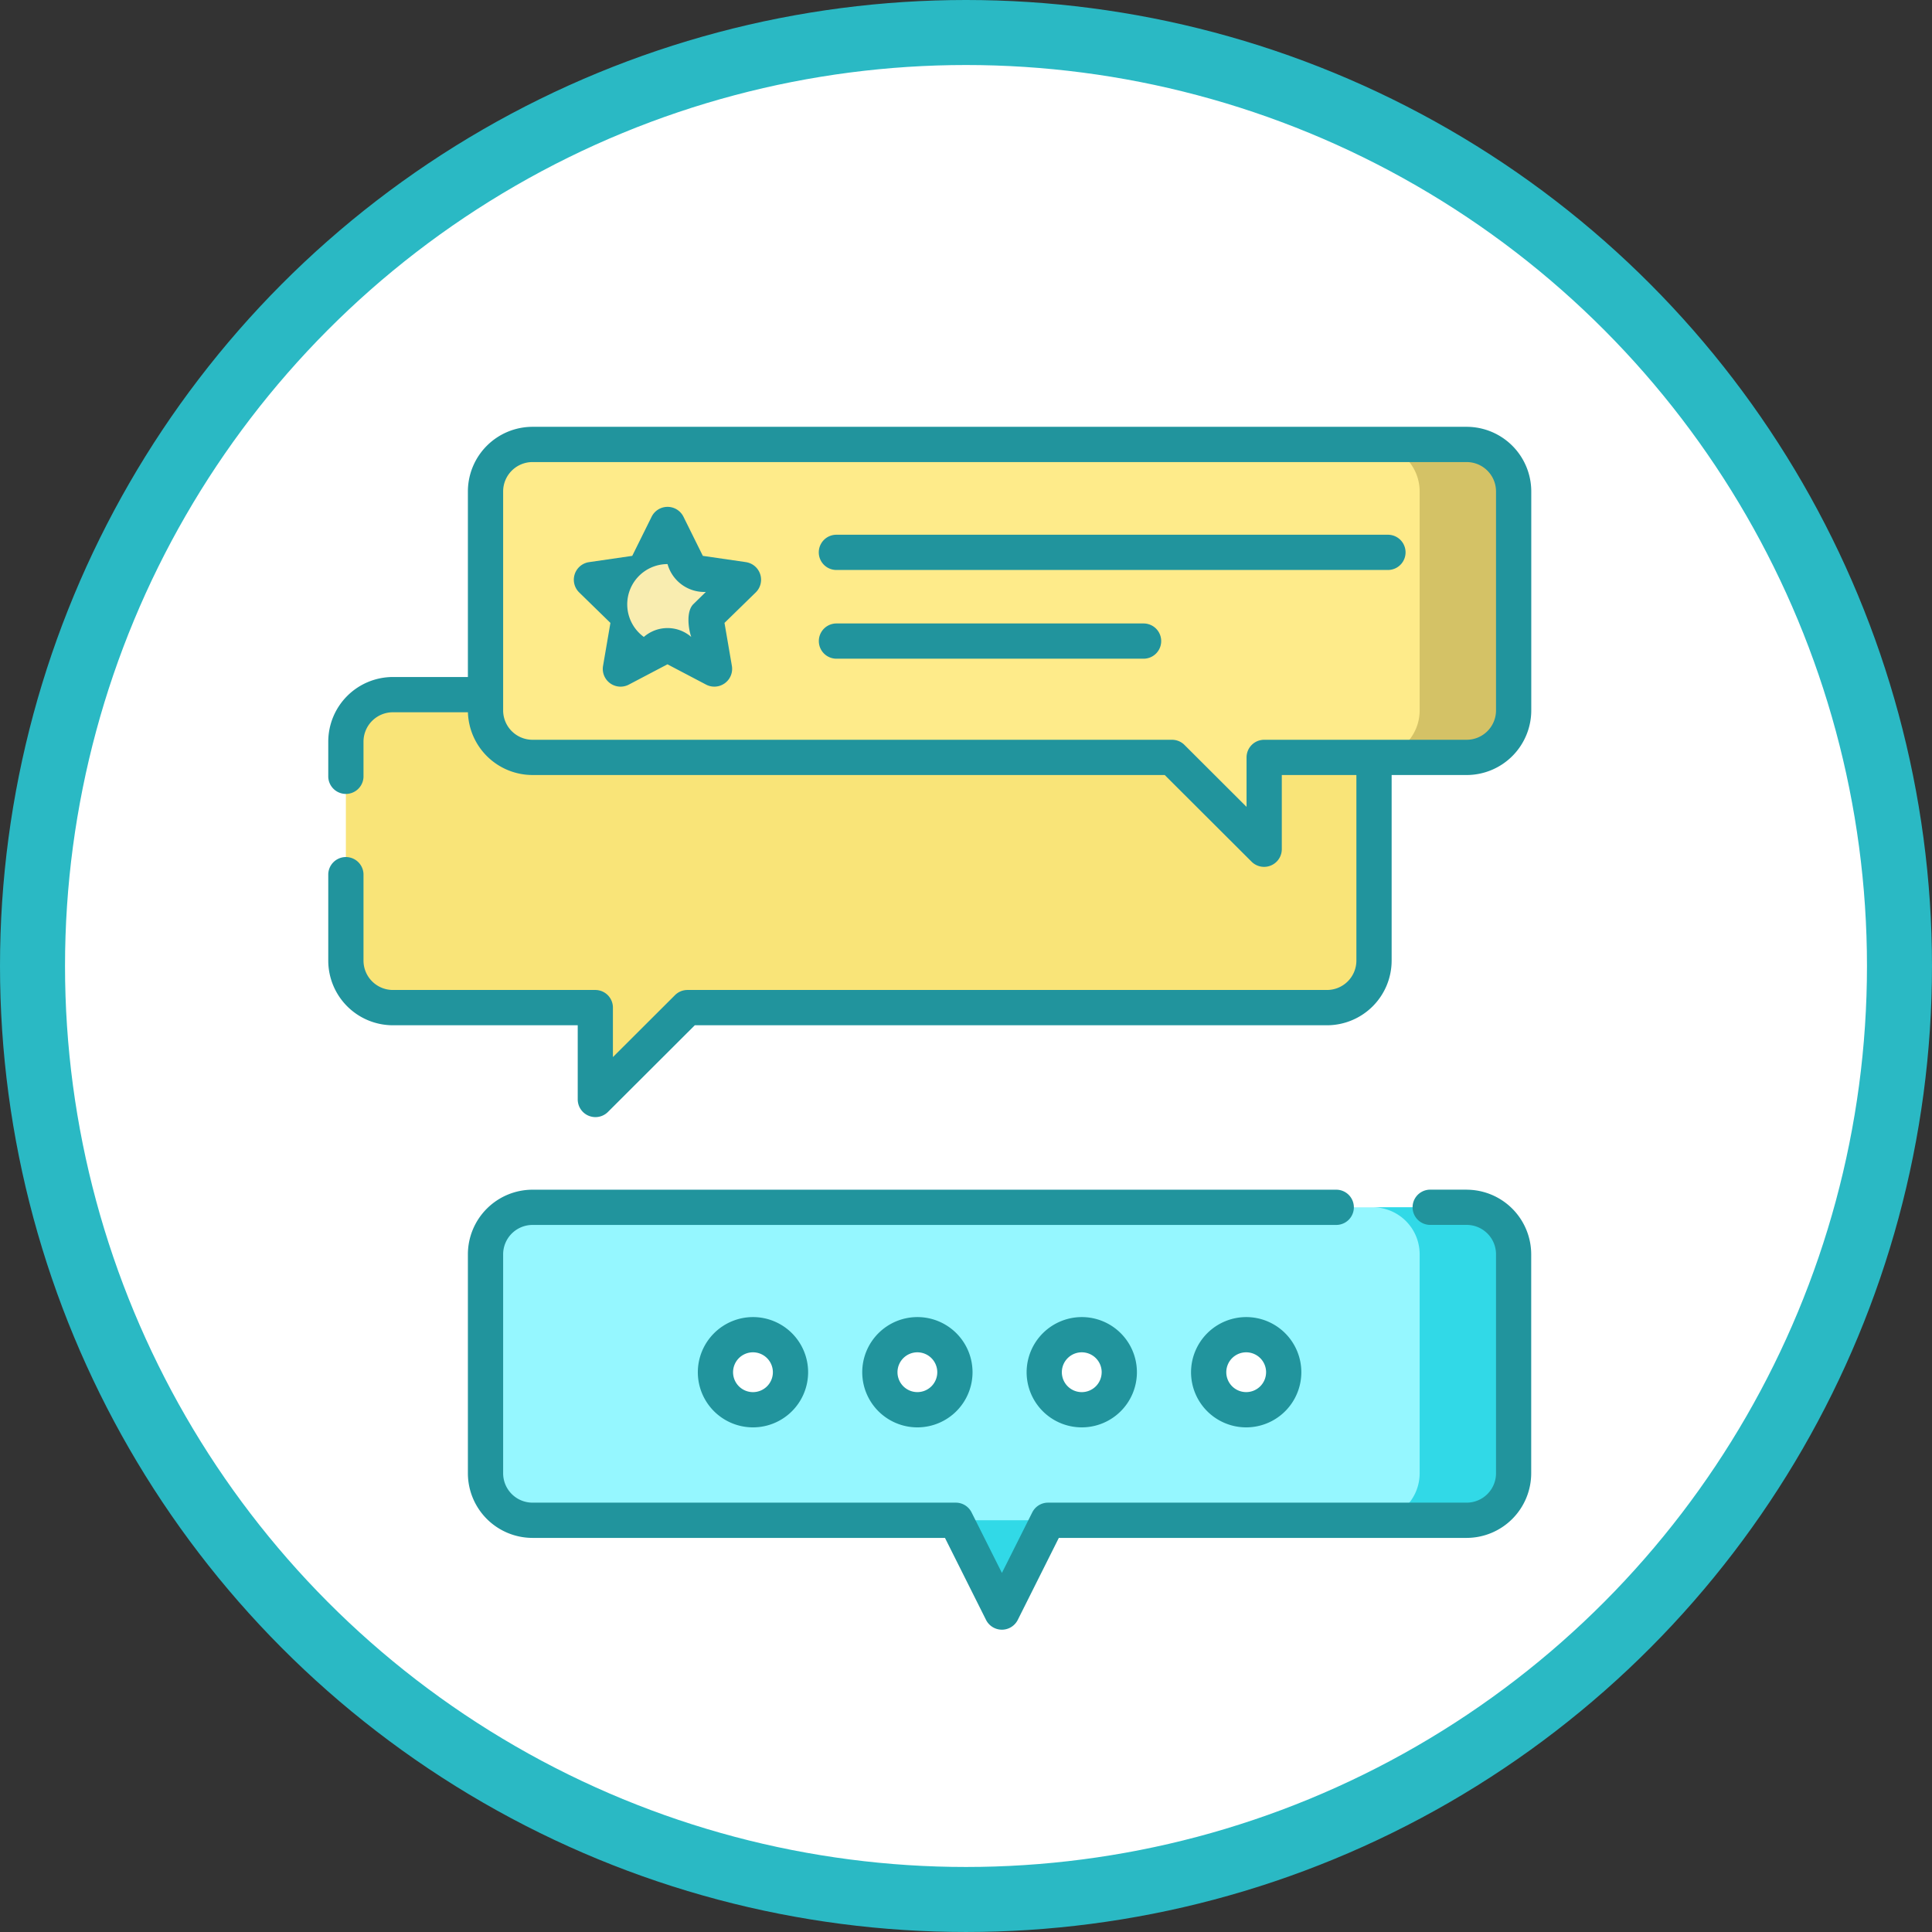 <svg xmlns="http://www.w3.org/2000/svg" width="178.297" height="178.296" viewBox="0 0 178.297 178.296">
  <rect x="0" y="0" width="178.297" height="178.296" fill="#333333" stroke="none"/>
  <g id="Grupo_61521" data-name="Grupo 61521" transform="translate(-359.957 -4402.536)">
    <circle id="Elipse_4206" data-name="Elipse 4206" cx="86.148" cy="86.148" r="86.148" transform="translate(362.957 4405.536)" fill="#fff" stroke="#2ab9c4" stroke-miterlimit="10" stroke-width="6"/>
    <g id="Grupo_60498" data-name="Grupo 60498">
      <g id="Grupo_60497" data-name="Grupo 60497">
        <path id="Trazado_109823" data-name="Trazado 109823" d="M486.759,4466.642v24.545a4.336,4.336,0,0,1-4.336,4.336H423.4l-8.505,8.488v-8.488H396.214a4.336,4.336,0,0,1-4.337-4.336v-20.209a4.336,4.336,0,0,1,4.337-4.336Z" fill="#f9e478"/>
        <path id="Trazado_109824" data-name="Trazado 109824" d="M404.763,4447.888V4468.1a4.337,4.337,0,0,0,4.337,4.337h59.018l8.5,8.487v-8.487h18.686a4.337,4.337,0,0,0,4.337-4.337v-20.208a4.338,4.338,0,0,0-4.337-4.337H409.1A4.338,4.338,0,0,0,404.763,4447.888Z" fill="#feeb8a"/>
        <g id="Grupo_60492" data-name="Grupo 60492">
          <path id="Trazado_109825" data-name="Trazado 109825" d="M495.309,4443.551h-8.674a4.337,4.337,0,0,1,4.337,4.337V4468.1a4.337,4.337,0,0,1-4.337,4.337h8.674a4.337,4.337,0,0,0,4.337-4.337v-20.208A4.338,4.338,0,0,0,495.309,4443.551Z" fill="#d4c266"/>
        </g>
        <path id="Trazado_109826" data-name="Trazado 109826" d="M499.646,4518.288V4538.5a4.337,4.337,0,0,1-4.337,4.337H456.674l-4.253,8.487-4.252-8.487H409.1a4.337,4.337,0,0,1-4.337-4.337v-20.208a4.337,4.337,0,0,1,4.337-4.337h86.209a4.337,4.337,0,0,1,4.337,4.337Z" fill="#95f7ff"/>
        <g id="Grupo_60493" data-name="Grupo 60493">
          <path id="Trazado_109827" data-name="Trazado 109827" d="M452.421,4551.32l4.253-8.487h-8.505Z" fill="#31d9e7"/>
          <path id="Trazado_109828" data-name="Trazado 109828" d="M495.309,4513.951h-8.674a4.336,4.336,0,0,1,4.337,4.337V4538.5a4.337,4.337,0,0,1-4.337,4.337h8.674a4.337,4.337,0,0,0,4.337-4.337v-20.208A4.337,4.337,0,0,0,495.309,4513.951Z" fill="#31d9e7"/>
        </g>
        <g id="Grupo_60494" data-name="Grupo 60494">
          <circle id="Elipse_4209" data-name="Elipse 4209" cx="3.463" cy="3.463" r="3.463" transform="translate(425.984 4525.71)" fill="#fff"/>
          <circle id="Elipse_4210" data-name="Elipse 4210" cx="3.463" cy="3.463" r="3.463" transform="translate(441.156 4525.71)" fill="#fff"/>
          <circle id="Elipse_4211" data-name="Elipse 4211" cx="3.463" cy="3.463" r="3.463" transform="translate(456.328 4525.71)" fill="#fff"/>
          <circle id="Elipse_4212" data-name="Elipse 4212" cx="3.463" cy="3.463" r="3.463" transform="translate(471.5 4525.71)" fill="#fff"/>
        </g>
        <g id="Grupo_60495" data-name="Grupo 60495">
          <path id="Trazado_109829" data-name="Trazado 109829" d="M421.567,4450.921l2.173,4.4,4.86.705-3.517,3.425.83,4.837-4.346-2.283-4.347,2.283.83-4.837-3.516-3.425,4.86-.705Z" fill="#f9edb0"/>
        </g>
        <g id="Grupo_60496" data-name="Grupo 60496">
          <path id="Trazado_109830" data-name="Trazado 109830" d="M495.309,4441.925H409.1a5.97,5.97,0,0,0-5.963,5.963v17.127h-6.923a5.97,5.97,0,0,0-5.963,5.963v3.256a1.627,1.627,0,0,0,3.252,0v-3.256a2.714,2.714,0,0,1,2.711-2.71h6.926a5.97,5.97,0,0,0,5.96,5.791h58.345l8.029,8.012a1.634,1.634,0,0,0,2.775-1.151v-6.861h6.884v17.127a2.714,2.714,0,0,1-2.711,2.711H423.4a1.627,1.627,0,0,0-1.149.475l-5.73,5.718v-4.567a1.626,1.626,0,0,0-1.626-1.626H396.214a2.714,2.714,0,0,1-2.711-2.71V4483.2a1.627,1.627,0,0,0-3.252,0v7.991a5.97,5.97,0,0,0,5.963,5.963h17.059v6.861a1.635,1.635,0,0,0,2.776,1.151l8.028-8.012h58.345a5.97,5.97,0,0,0,5.964-5.963V4474.06h6.923a5.97,5.97,0,0,0,5.963-5.964v-20.208a5.97,5.97,0,0,0-5.963-5.963Zm2.71,26.171a2.713,2.713,0,0,1-2.71,2.711H476.623a1.626,1.626,0,0,0-1.626,1.626V4477l-5.73-5.718a1.627,1.627,0,0,0-1.149-.475H409.1a2.714,2.714,0,0,1-2.71-2.711v-20.208a2.713,2.713,0,0,1,2.71-2.71h86.209a2.712,2.712,0,0,1,2.71,2.71Z" fill="#21949d"/>
          <path id="Trazado_109831" data-name="Trazado 109831" d="M495.309,4512.325h-3.364a1.626,1.626,0,1,0,0,3.252h3.364a2.713,2.713,0,0,1,2.71,2.711V4538.5a2.713,2.713,0,0,1-2.71,2.71H456.674a1.627,1.627,0,0,0-1.454.9l-2.8,5.586-2.8-5.586a1.627,1.627,0,0,0-1.454-.9H409.1a2.713,2.713,0,0,1-2.71-2.71v-20.208a2.714,2.714,0,0,1,2.71-2.711h74.174a1.626,1.626,0,1,0,0-3.252H409.1a5.97,5.97,0,0,0-5.963,5.963V4538.5a5.97,5.97,0,0,0,5.963,5.963h38.065l3.8,7.589a1.639,1.639,0,0,0,2.907,0l3.8-7.589h37.631a5.97,5.97,0,0,0,5.963-5.963v-20.208a5.97,5.97,0,0,0-5.963-5.963Z" fill="#21949d"/>
          <path id="Trazado_109832" data-name="Trazado 109832" d="M424.357,4529.173a5.089,5.089,0,1,0,5.089-5.089A5.1,5.1,0,0,0,424.357,4529.173Zm6.926,0a1.837,1.837,0,1,1-1.837-1.837A1.839,1.839,0,0,1,431.283,4529.173Z" fill="#21949d"/>
          <path id="Trazado_109833" data-name="Trazado 109833" d="M439.53,4529.173a5.089,5.089,0,1,0,5.089-5.089,5.094,5.094,0,0,0-5.089,5.089Zm6.925,0a1.836,1.836,0,1,1-1.837-1.837A1.839,1.839,0,0,1,446.455,4529.173Z" fill="#21949d"/>
          <path id="Trazado_109834" data-name="Trazado 109834" d="M454.7,4529.173a5.089,5.089,0,1,0,5.089-5.089A5.1,5.1,0,0,0,454.7,4529.173Zm6.925,0a1.837,1.837,0,1,1-1.836-1.837A1.838,1.838,0,0,1,461.627,4529.173Z" fill="#21949d"/>
          <path id="Trazado_109835" data-name="Trazado 109835" d="M469.874,4529.173a5.089,5.089,0,1,0,5.089-5.089A5.1,5.1,0,0,0,469.874,4529.173Zm6.925,0a1.836,1.836,0,1,1-1.836-1.837A1.838,1.838,0,0,1,476.8,4529.173Z" fill="#21949d"/>
          <path id="Trazado_109836" data-name="Trazado 109836" d="M488.045,4451.885h-50.9a1.626,1.626,0,0,0,0,3.252h50.9a1.626,1.626,0,0,0,0-3.252Z" fill="#21949d"/>
          <path id="Trazado_109837" data-name="Trazado 109837" d="M465.494,4460.073H437.15a1.626,1.626,0,1,0,0,3.252h28.344a1.626,1.626,0,1,0,0-3.252Z" fill="#21949d"/>
          <path id="Trazado_109838" data-name="Trazado 109838" d="M428.834,4454.418l-4.014-.583-1.8-3.634a1.64,1.64,0,0,0-2.916,0l-1.8,3.634-4.014.583a1.64,1.64,0,0,0-.9,2.774l2.9,2.829-.685,3.993a1.64,1.64,0,0,0,2.359,1.715l3.59-1.886,3.59,1.886a1.642,1.642,0,0,0,2.36-1.715l-.686-3.993,2.9-2.829a1.64,1.64,0,0,0-.9-2.774Zm-4.886,3.87c-.672.655-.477,2.223-.2,3.029a3.326,3.326,0,0,0-4.373,0,3.716,3.716,0,0,1,2.187-6.723,3.52,3.52,0,0,0,3.536,2.569Z" fill="#21949d"/>
        </g>
      </g>
    </g>
  </g>
</svg>

